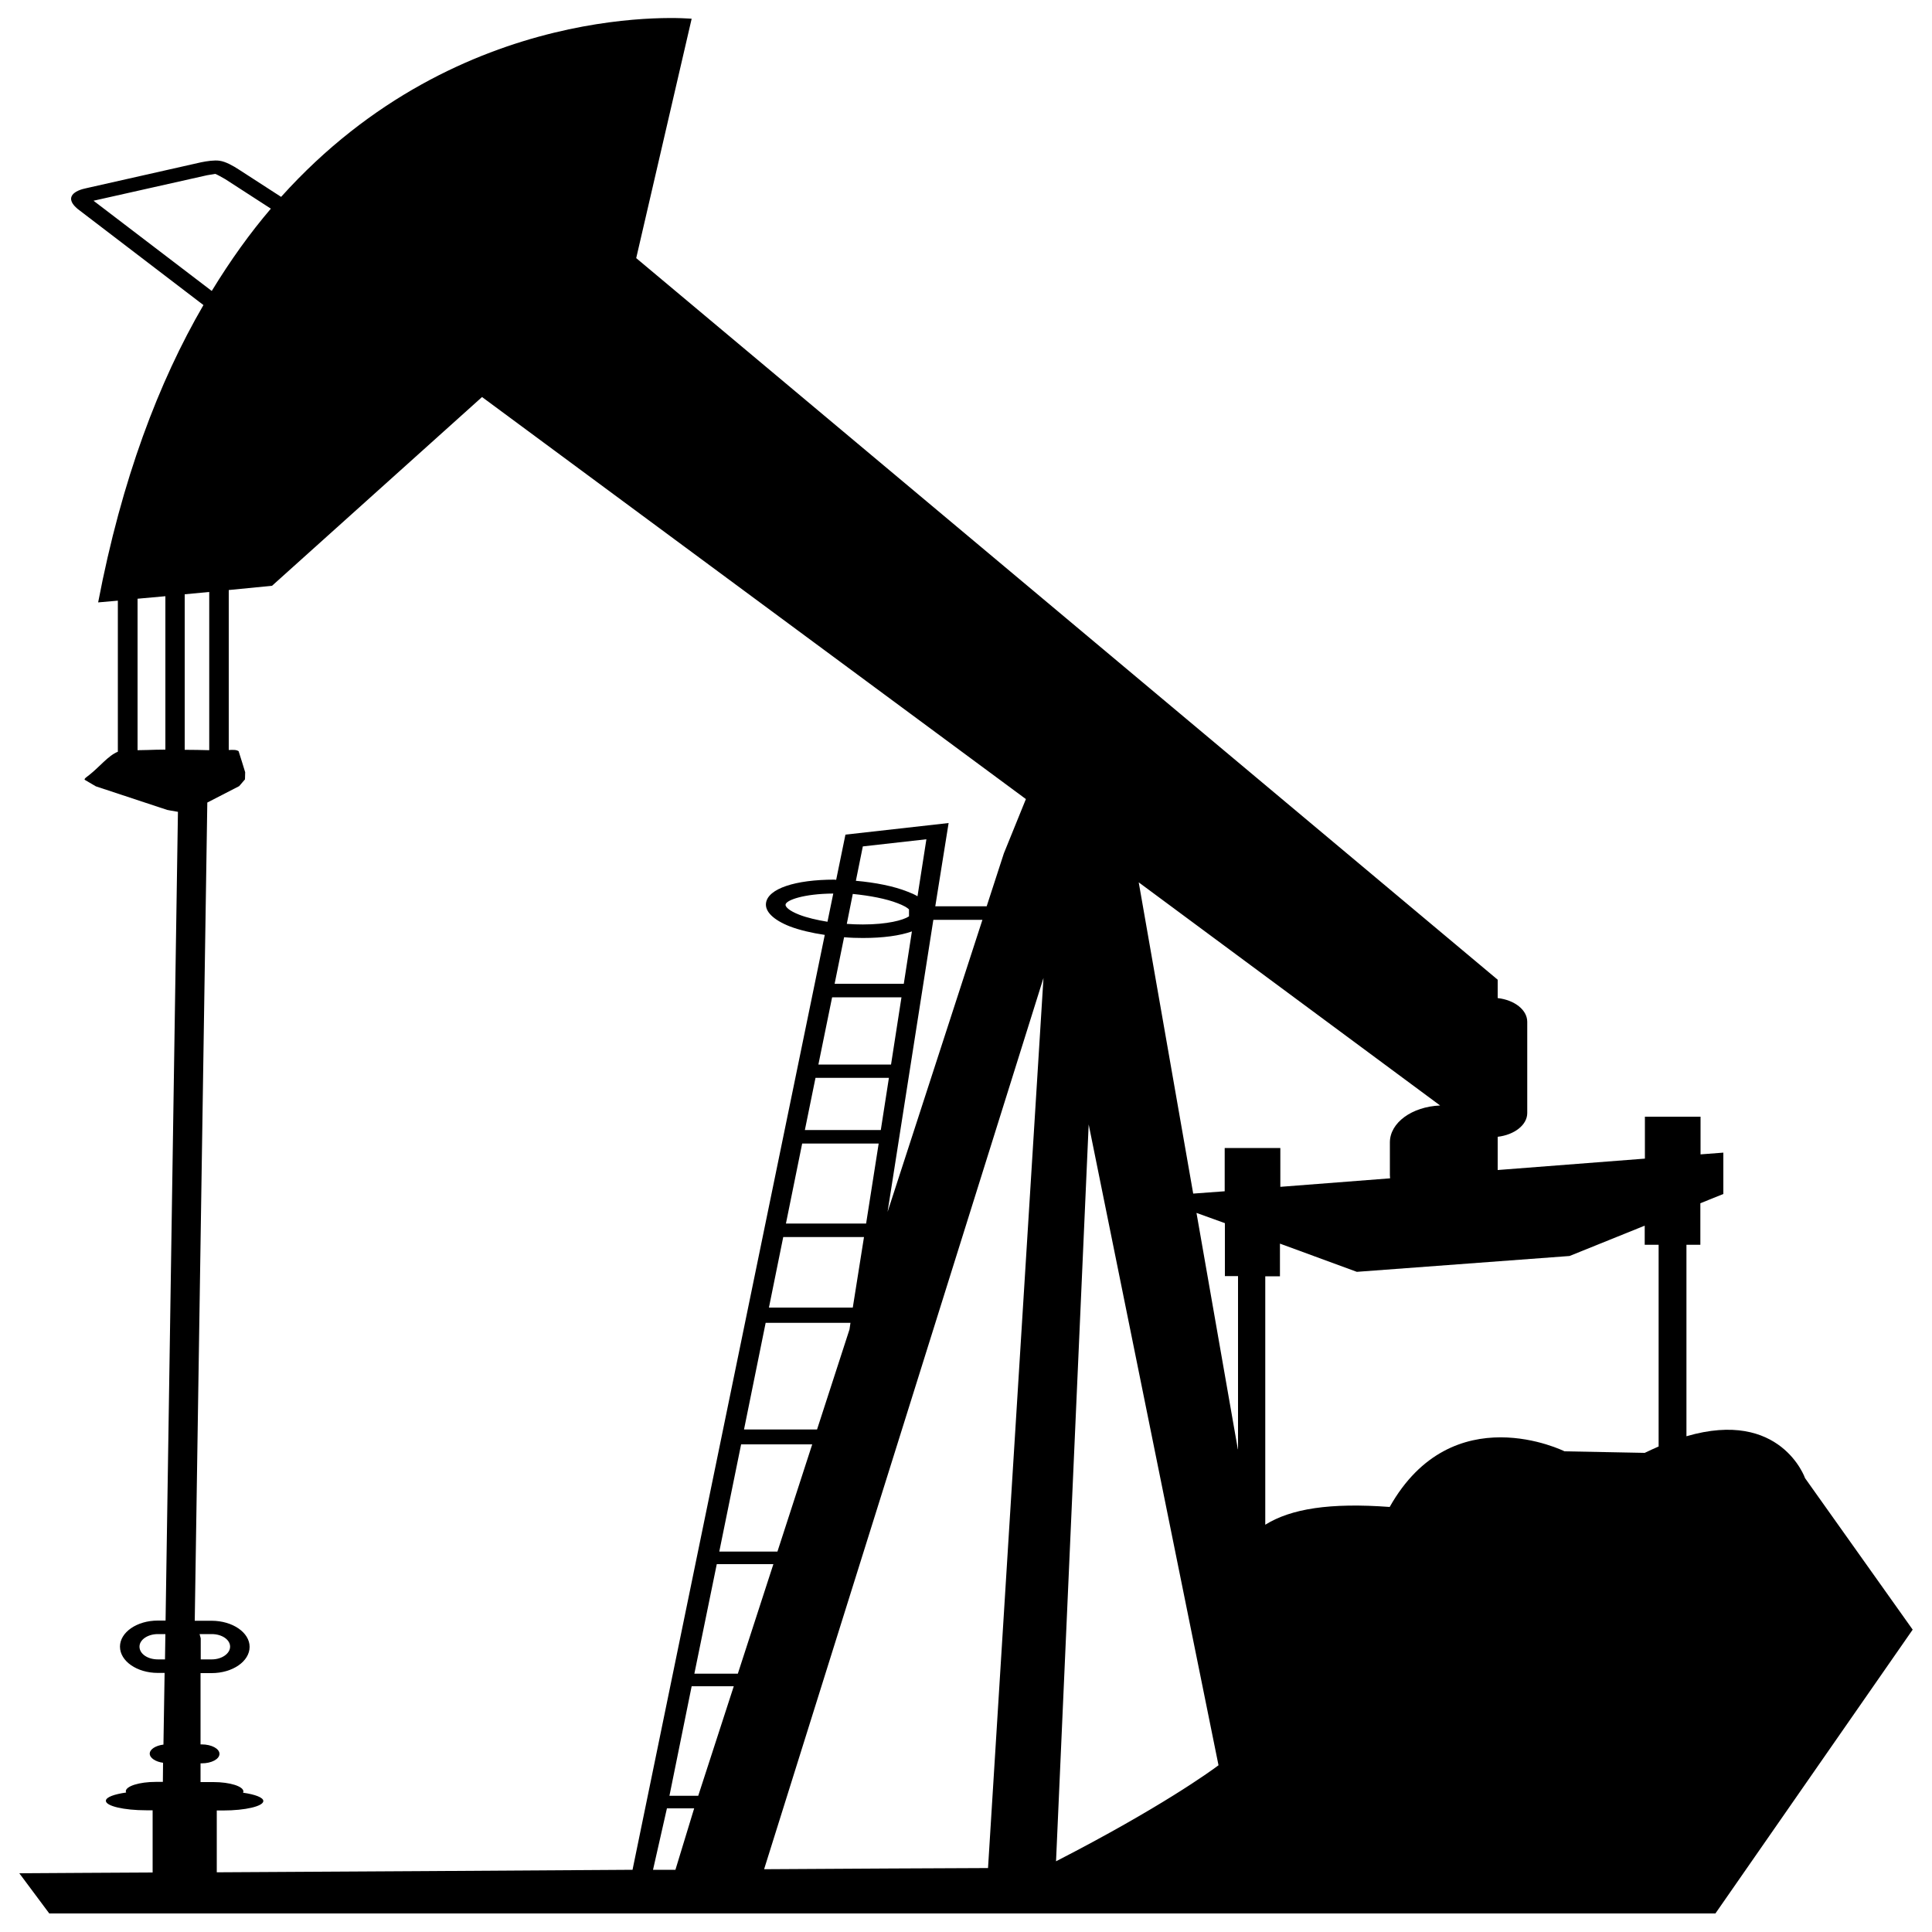 <?xml version="1.0" encoding="utf-8"?>
<!-- Svg Vector Icons : http://www.onlinewebfonts.com/icon -->
<!DOCTYPE svg PUBLIC "-//W3C//DTD SVG 1.1//EN" "http://www.w3.org/Graphics/SVG/1.1/DTD/svg11.dtd">
<svg version="1.1" xmlns="http://www.w3.org/2000/svg" xmlns:xlink="http://www.w3.org/1999/xlink" x="0px" y="0px" viewBox="0 0 1000 1000" enable-background="new 0 0 1000 1000" xml:space="preserve">
<g><path d="M105.3,157.9C82.2,197.6,63,248,50.8,311.8l10.2-0.9v78.2c-5,2-9.3,7.7-14.9,12.1c-2.1,1.6-2.4,1.8-2.3,2.4l5.8,3.4l36.9,12.2c0,0,3,0.6,5.6,1l-6.4,418.6h-4c-10.9,0-19.6,6.1-19.6,13.5c0,7.5,8.8,13.6,19.6,13.6h3.5l-0.6,37.1c-4,0.5-7.1,2.4-7.1,4.7c0,2.2,3,4.2,6.9,4.7l-0.1,9.9h-3.6c-8.6,0-15.6,2.2-15.6,4.9l0.2,0.6c-6.2,0.9-10.5,2.4-10.5,4.3c0,2.7,9.3,4.9,20.9,4.9H79v32.2c-25.3,0.1-48.6,0.3-69,0.4l15.5,20.8h862.4L990,843.5l-55.7-78.4c0,0-12.5-36-61.4-21.7v-99.1h7.2v-21.5L892,618v-21.4l-11.8,0.9V578h-28.8v21.7l-76.2,5.9v-11.3v-2.9v-3c8.6-1,15.3-6.1,15.3-12.3v-47.2c0-6.2-6.6-11.3-15.3-12.3v-9.5L329.3,133.6L358,9.7c0,0-119.3-11.4-212.5,92.2l-21.8-14.1c-2.9-1.9-6.9-4.2-10.1-4.6c-2.6-0.4-6.6,0.2-9.5,0.8L44.7,97.4c-1.9,0.4-6.6,1.5-7.7,4.4c-0.9,2.4,1.4,4.8,3,6.2L105.3,157.9z M85.5,388c-3.2,0-6.4,0.1-9.3,0.2l-5,0.1v-78.4l14.4-1.3V388z M85.4,858.9h-3.7c-5.3,0-9.5-2.9-9.5-6.6c0-3.6,4.3-6.5,9.5-6.5h3.9L85.4,858.9z M95.6,307.6l12.7-1.2v81.9c-3.9-0.1-8.2-0.2-12.7-0.2V307.6z M103.3,845.8h6.3c5.3,0,9.5,2.9,9.5,6.5c0,3.6-4.3,6.6-9.5,6.6h-5.7V848L103.3,845.8z M349.6,967.8c-3.9,0-7.7,0-11.6,0l7.2-31.8h14.1L349.6,967.8z M361.4,929.5h-14.9l11.5-56.7h21.8L361.4,929.5z M359.4,866.3l11.6-56.7h29.3l-18.4,56.7H359.4z M430.7,516.2h35.9l-5.4,34.8h-37.6L430.7,516.2z M428.3,477.1c-5.5-0.9-10.6-2.1-14.5-3.6c-5.7-2.2-7.4-4.3-7.2-5.3c0.3-2.3,9.4-5.6,24.7-5.7L428.3,477.1z M474.9,463.9c-1.5-0.9-3.3-1.7-5.2-2.4c-7-2.8-16.5-4.7-26.7-5.6l3.6-17.8l32.9-3.7L474.9,463.9z M483.1,476.1h25.4l-49.1,151.2L483.1,476.1z M464.6,467.5c2.9,1.1,4.9,2.2,5.9,3.2v3.6c-3,2-11.3,4.2-23.9,4.2c-2.7,0-5.5-0.1-8.3-0.3l3.1-15.5C450.4,463.6,458.7,465.2,464.6,467.5 M446.6,485.5c10.5,0,19.2-1.2,25.4-3.4l-4.2,27.1H432l4.9-24.1C440.2,485.4,443.4,485.5,446.6,485.5 M460.1,557.9l-4.2,27h-39.3l5.5-27H460.1z M454.8,591.9l-6.5,41.4h-41.5l8.4-41.4H454.8z M447.2,640.3l-5.8,36.5H398l7.4-36.5H447.2z M440.2,684.7l-0.5,3.4l-16.8,51.8h-37.8l11.2-55.2L440.2,684.7L440.2,684.7z M420.4,747.6l-18,55.5h-30.1l11.3-55.5H420.4z M640.7,750.1l-21.4-122.3l14.7,5.3v27.4h6.8V750.1z M812.4,650.1l38.9-15.7v9.9h7.2v104.4c-2.3,1-4.7,2.1-7.2,3.3l-41.5-0.8c0,0-58-28.9-90.5,28.8c-30.9-2.3-51.1,0.9-64.4,9.2V660.6h7.6v-16.9l39.8,14.6L812.4,650.1z M745.4,572.2c-14.6,0.6-26,8.9-26,19.1v16.9l0.1,1.7l-56.8,4.4v-20.1h-28.8v22.4l-16.3,1.2l-28.2-161.1L745.4,572.2z M563.5,582l67.2,331.7c-4,3-30,21.9-84.1,49.7L563.5,582z M511.4,966.9c-27,0.1-68,0.3-115.9,0.6l144.6-461.3L511.4,966.9z M249.5,205.5L531,413.6l-11.4,28.1l-8.9,27.4h-26.6L491,426l-53.4,6l-4.8,23.4l-0.9-0.1c-20.4,0-34.3,4.7-35.4,12c-0.7,4.4,3.7,8.8,12.3,12.2c5,1.9,11.3,3.4,18.1,4.4l-99.5,483.9c-70.5,0.5-147.5,0.9-215.2,1.3l0-32h3.3c11.5,0,20.8-2.2,20.8-4.9c0-1.8-4.2-3.4-10.5-4.3l0.2-0.6c0-2.7-7-4.9-15.5-4.9h-6.7v-9.7h0.6c5.1,0,9.2-2.2,9.2-4.9c0-2.7-4.1-4.9-9.2-4.9h-0.6v-36.9h5.7c10.9,0,19.7-6.1,19.7-13.6c0-7.4-8.8-13.5-19.7-13.5h-8.7l6.5-423.5l16.5-8.5l3-3.5l0.1-3.7l-1.6-5.2l-1.8-5.7c-1.3-0.8-2.8-0.7-5.1-0.6v-82.8l22.4-2.2L249.5,205.5z M107.2,90.7l4.2-0.7c1.1,0.4,3.4,1.7,5.3,2.8l23.5,15.2c-10.7,12.5-20.9,26.7-30.6,42.6l-61.2-46.7L107.2,90.7z"/></g>
</svg>